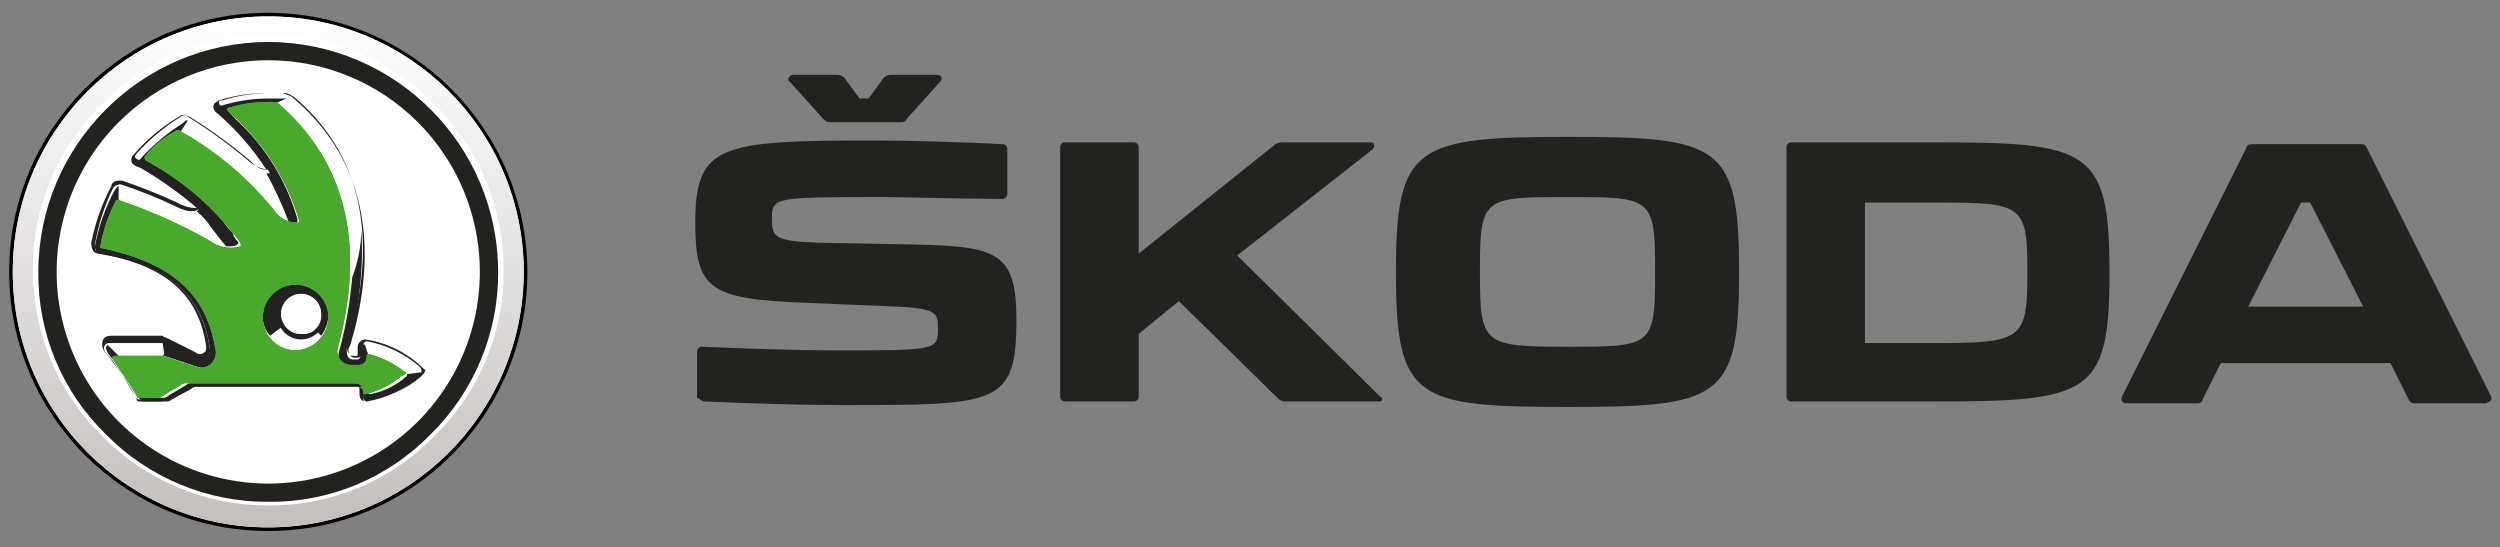 <?xml version="1.0" encoding="UTF-8"?>
<svg width="137px" height="30px" viewBox="0 0 137 30" version="1.1" xmlns="http://www.w3.org/2000/svg" xmlns:xlink="http://www.w3.org/1999/xlink">
    <rect x="0" y="0" width="137" height="30" fill="#808080" stroke="none"/>
    <title>SkodaLogo</title>
    <defs>
        <linearGradient x1="50%" y1="0%" x2="50%" y2="100%" id="linearGradient-1">
            <stop stop-color="#FFFFFF" offset="0%"></stop>
            <stop stop-color="#C4BFBF" offset="100%"></stop>
        </linearGradient>
    </defs>
    <g id="Marques-and-logos" stroke="none" stroke-width="1" fill="none" fill-rule="evenodd">
        <g id="SkodaLogo" fill-rule="nonzero">
            <g id="White_Backing" fill="#FFFFFF">
                <path d="M14.7,29 C12.814,28.982 10.948,28.609 9.2,27.9 C5.8,26.5 3.1,23.8 1.7,20.4 C0.981,18.655 0.607,16.787 0.6,14.9 C0.618,13.014 0.991,11.148 1.7,9.4 C3.1,6 5.8,3.3 9.2,1.9 C10.945,1.181 12.813,0.807 14.7,0.8 C16.586,0.818 18.452,1.191 20.2,1.9 C23.6,3.3 26.3,6 27.7,9.4 C28.419,11.145 28.793,13.013 28.8,14.9 C28.782,16.786 28.409,18.652 27.7,20.4 C26.3,23.8 23.6,26.5 20.2,27.9 C18.455,28.619 16.587,28.993 14.7,29 Z" id="Path"></path>
            </g>
            <g id="Outline_Ring">
                <path d="M14.7,0.7 C6.858,0.7 0.5,7.058 0.5,14.9 C0.5,22.742 6.858,29.1 14.7,29.1 C22.542,29.1 28.9,22.742 28.9,14.9 C28.873,7.069 22.531,0.727 14.7,0.7 Z M14.7,28.9 C6.968,28.9 0.7,22.632 0.7,14.9 C0.7,7.168 6.968,0.9 14.7,0.9 C22.432,0.9 28.7,7.168 28.7,14.9 C28.7,18.613 27.225,22.174 24.599,24.799 C21.974,27.425 18.413,28.9 14.7,28.9 Z" id="Shape" fill="#000000"></path>
                <circle id="Oval" fill="url(#linearGradient-1)" cx="14.7" cy="14.9" r="14"></circle>
            </g>
            <g id="Inner_Ring" transform="translate(1, 1)">
                <path d="M13.7,26.7 C10.279,26.71 6.998,25.34 4.6,22.9 C2.167,20.497 0.798,17.22 0.8,13.8 C0.772,10.375 2.145,7.088 4.6,4.7 C7.003,2.267 10.28,0.898 13.7,0.9 C17.125,0.872 20.412,2.245 22.8,4.7 C25.233,7.103 26.602,10.38 26.6,13.8 C26.628,17.225 25.255,20.512 22.8,22.9 C20.412,25.355 17.125,26.728 13.7,26.7 Z" id="Path" fill="#FFFFFF"></path>
                <path d="M13.7,26.5 C10.356,26.517 7.146,25.183 4.8,22.8 C2.4,20.465 1.063,17.248 1.1,13.9 C1.116,6.948 6.748,1.316 13.7,1.3 C20.652,1.316 26.284,6.948 26.3,13.9 C26.317,17.244 24.983,20.454 22.6,22.8 C20.265,25.2 17.048,26.537 13.7,26.5 Z" id="Path" fill="#222221"></path>
                <path d="M13.7,25.5 C9.01,25.498 4.782,22.672 2.988,18.338 C1.193,14.005 2.184,9.017 5.5,5.7 C7.674,3.524 10.624,2.301 13.7,2.301 C16.776,2.301 19.726,3.524 21.9,5.7 C25.216,9.017 26.207,14.005 24.412,18.338 C22.618,22.672 18.39,25.498 13.7,25.5 L13.7,25.5 Z" id="Path" fill="#FFFFFF"></path>
            </g>
            <g id="Group" transform="translate(5, 5)" fill="#222221">
                <path d="M4,14.5 L5.8,15.1 C6.094,15.214 6.427,15.153 6.66,14.941 C6.893,14.729 6.986,14.403 6.9,14.1 C6.4,11.1 4.5,9.3 0.7,8.6 C0.6,8.6 0.6,8.6 0.6,8.5 C0.699,7.653 0.971,6.836 1.4,6.1 C1.4,6.045 1.445,6 1.5,6 L1.5,5.2 C1.4,5.2 1.4,5.3 1.3,5.4 C0.771,6.368 0.4,7.415 0.2,8.5 C0.2,8.7 0.3,8.9 0.5,8.9 C4.2,9.5 6.1,11.2 6.5,14.1 C6.5,14.3 6.5,14.4 6.4,14.5 C6.32,14.577 6.21,14.613 6.1,14.6 C5.959,14.615 5.817,14.58 5.7,14.5 L4.1,13.7 L3.9,13.7 L4,14.4 C3.9,14.5 3.9,14.5 4,14.5 Z" id="Path"></path>
                <path d="M18.1,15.4 L17.3,15.5 L17.3,15.6 C16.736,16.108 16.045,16.453 15.3,16.6 C15.2,16.6 15.2,16.6 15.2,16.5 L15.2,16.4 C15.185,16.185 15.015,16.015 14.8,16 L5.5,16 C5.39,15.987 5.28,16.023 5.2,16.1 C4.9,16.3 4.5,16.5 4.2,16.7 C4.12,16.777 4.01,16.813 3.9,16.8 L3,16.8 C2.9,16.8 2.8,16.8 2.8,16.7 C2.4,16 2,15.5 1.5,14.7 C1.4,14.6 1.4,14.6 1.5,14.5 L1.5,14.5 L0.9,13.9 C0.846,13.954 0.811,14.024 0.8,14.1 C0.883,14.329 1.02,14.535 1.2,14.7 C1.3,14.8 1.4,15 1.5,15.1 L1.8,15.5 C2.056,15.852 2.29,16.219 2.5,16.6 L2.6,16.8 C2.7,16.9 2.7,17 2.9,17 L4.1,17 C4.21,17.013 4.32,16.977 4.4,16.9 L5.5,16.3 C5.552,16.243 5.623,16.207 5.7,16.2 L14.7,16.2 C14.9,16.2 14.9,16.4 14.9,16.5 L14.9,16.8 C14.909,16.906 14.994,16.991 15.1,17 L15.1,17 C16.205,16.804 17.24,16.321 18.1,15.6 L18.1,15.4 Z" id="Path"></path>
                <path d="M14.8,14 L14.8,14.4 C14.8,14.5 14.7,14.7 14.6,14.7 L14.4,14.7 C14.29,14.713 14.18,14.677 14.1,14.6 C14,14.5 14,14.2 14,14.1 L14.1,13.9 C14.694,11.856 14.931,9.725 14.8,7.6 C14.791,8.49 14.621,9.37 14.3,10.2 C14.188,11.552 13.953,12.89 13.6,14.2 C13.4,14.8 13.8,15.1 14.3,15.1 L14.8,15.1 C15.015,15.085 15.185,14.915 15.2,14.7 L15.2,14.5 L15,13.9 C14.8,13.8 14.8,13.9 14.8,14 Z" id="Path"></path>
                <path d="M11.2,10.5 C10.722,10.497 10.262,10.686 9.924,11.024 C9.586,11.362 9.397,11.822 9.4,12.3 C9.379,12.706 9.523,13.103 9.8,13.4 L10.6,12.8 C10.489,12.618 10.421,12.412 10.4,12.2 C10.4,11.592 10.892,11.1 11.5,11.1 C12.108,11.1 12.6,11.592 12.6,12.2 C12.616,12.518 12.464,12.822 12.2,13 L12.6,13.4 C12.835,13.079 12.974,12.697 13,12.3 C13.003,11.822 12.814,11.362 12.476,11.024 C12.138,10.686 11.678,10.497 11.2,10.5 Z" id="Path"></path>
                <path d="M2.7,4.1 C3.871,4.751 4.948,5.558 5.9,6.5 C5.845,6.5 5.8,6.545 5.8,6.6 C6.111,6.857 6.381,7.161 6.6,7.5 C7,8 7.2,8.3 7.4,8.5 L7.4,8.5 C7.7,8.5 7.9,8.5 8,8.4 C8.1,8.3 8.1,8.3 7.9,8.1 C7.9,8 7.8,8 7.8,7.9 C7.8,7.8 7.6,7.6 7.5,7.5 L7.5,7.5 C7.4,7.4 7.3,7.2 7.2,7.1 L7.2,7.1 C7.076,6.986 6.975,6.85 6.9,6.7 L6.9,6.7 L6.6,6.4 L6.6,6.4 L6.3,6.1 L6.3,6.1 L6,5.8 L6,5.8 L5.7,5.5 L5.7,5.5 L5.4,5.2 L5.4,5.2 C5.3,5.1 5.2,5 5.1,5 L5.1,5 C5,4.9 4.9,4.9 4.8,4.8 L4.8,4.8 C4.7,4.7 4.6,4.7 4.5,4.6 L4.5,4.6 C4.4,4.5 4.3,4.5 4.2,4.4 L4.2,4.4 C4.1,4.3 4,4.3 3.9,4.2 L3.9,4.2 C3.8,4.1 3.7,4.1 3.6,4 L3.6,4 C3.548,3.943 3.477,3.907 3.4,3.9 L3.4,3.9 C3.324,3.889 3.254,3.854 3.2,3.8 C3.1,3.7 3,3.7 3.2,3.5 C3.683,3.008 4.219,2.572 4.8,2.2 L4.9,2.2 L5.3,1.6 L5.3,1.6 C5.2,1.6 5.1,1.6 5.1,1.7 C4.21,2.25 3.402,2.923 2.7,3.7 C2.6,3.8 2.6,3.8 2.6,3.9 C2.4,3.8 2.5,3.9 2.7,4.1 Z" id="Path"></path>
                <path d="M6.9,1.1 C8.085,2.027 9.071,3.184 9.8,4.5 L9.6,4.5 C10.057,5.339 10.458,6.208 10.8,7.1 L10.8,7.2 L11.2,7.2 C11.3,7.2 11.3,7.2 11.3,7.1 L11.3,7 C10.772,5.166 9.811,3.486 8.5,2.1 L8.5,2.1 L8.4,2 L8.4,2 L8.3,1.9 L8.3,1.9 L8.2,1.8 L8.2,1.8 L8.1,1.7 L8.1,1.7 L8,1.6 L8,1.6 C7.945,1.6 7.9,1.555 7.9,1.5 L7.8,1.4 L7.7,1.3 L7.6,1.2 C7.5,1.1 7.5,1 7.7,1 C8.326,0.859 8.961,0.759 9.6,0.7 L10,0.7 L10.7,0.4 L9.9,0.4 C8.951,0.378 8.005,0.514 7.1,0.8 C6.9,0.8 6.9,0.9 6.9,1 C6.8,0.9 6.8,1 6.9,1.1 Z" id="Path"></path>
            </g>
            <g id="Figure_P362C" transform="translate(5, 5)" fill="#4BA82E">
                <path d="M17.2,15.4 C16.611,14.93 15.929,14.59 15.2,14.4 C15.1,14.4 15.1,14.4 15.1,14.5 L15.1,14.6 C15.085,14.815 14.915,14.985 14.7,15 L14.2,15 C13.981,14.99 13.777,14.884 13.643,14.711 C13.508,14.538 13.456,14.315 13.5,14.1 C15.3,7.5 13.3,3.4 10.4,0.8 C10.1,0.5 9.9,0.6 9.5,0.6 C8.855,0.602 8.214,0.703 7.6,0.9 C7.4,0.9 7.4,1 7.5,1.1 C9.359,2.676 10.715,4.762 11.4,7.1 C11.4,7.2 11.4,7.2 11.3,7.2 C10.774,7.209 10.282,6.944 10,6.5 C8.588,4.756 6.857,3.297 4.9,2.2 C4.864,2.154 4.809,2.127 4.75,2.127 C4.691,2.127 4.636,2.154 4.6,2.2 C3.984,2.52 3.439,2.962 3,3.5 C2.954,3.536 2.927,3.591 2.927,3.65 C2.927,3.709 2.954,3.764 3,3.8 C5.002,4.875 6.743,6.377 8.1,8.2 C8.177,8.28 8.213,8.39 8.2,8.5 C7.618,8.678 6.986,8.567 6.5,8.2 C4.939,7.316 3.298,6.579 1.6,6 C1.4,5.9 1.3,6 1.3,6.1 C0.915,6.855 0.645,7.664 0.5,8.5 C0.5,8.6 0.5,8.6 0.6,8.6 C4.4,9.4 6.3,11.1 6.8,14.1 C6.886,14.403 6.793,14.729 6.56,14.941 C6.327,15.153 5.994,15.214 5.7,15.1 L3.9,14.5 L1.3,14.5 C1.2,14.5 1.1,14.6 1.2,14.7 C1.7,15.5 2.1,16 2.5,16.7 C2.5,16.8 2.6,16.8 2.7,16.8 L3.6,16.8 C3.71,16.813 3.82,16.777 3.9,16.7 C4.2,16.5 4.6,16.3 4.9,16.1 C4.98,16.023 5.09,15.987 5.2,16 L14.5,16 C14.715,16.015 14.885,16.185 14.9,16.4 L14.9,16.5 C14.9,16.6 14.9,16.6 15,16.6 C15.737,16.432 16.423,16.089 17,15.6 C17.3,15.5 17.3,15.4 17.2,15.4 Z M11.2,14.2 C10.206,14.2 9.4,13.394 9.4,12.4 C9.4,11.406 10.206,10.6 11.2,10.6 C12.194,10.6 13,11.406 13,12.4 C12.969,13.381 12.181,14.169 11.2,14.2 L11.2,14.2 Z" id="Shape"></path>
                <path d="M17.2,15.4 C16.611,14.93 15.929,14.59 15.2,14.4 C15.1,14.4 15.1,14.4 15.1,14.5 L15.1,14.6 C15.085,14.815 14.915,14.985 14.7,15 L14.2,15 C13.981,14.99 13.777,14.884 13.643,14.711 C13.508,14.538 13.456,14.315 13.5,14.1 C15.3,7.5 13.3,3.4 10.4,0.8 C10.1,0.5 9.9,0.6 9.5,0.6 C8.855,0.602 8.214,0.703 7.6,0.9 C7.4,0.9 7.4,1 7.5,1.1 C9.359,2.676 10.715,4.762 11.4,7.1 C11.4,7.2 11.4,7.2 11.3,7.2 C10.774,7.209 10.282,6.944 10,6.5 C8.588,4.756 6.857,3.297 4.9,2.2 C4.864,2.154 4.809,2.127 4.75,2.127 C4.691,2.127 4.636,2.154 4.6,2.2 C3.984,2.52 3.439,2.962 3,3.5 C2.954,3.536 2.927,3.591 2.927,3.65 C2.927,3.709 2.954,3.764 3,3.8 C5.002,4.875 6.743,6.377 8.1,8.2 C8.177,8.28 8.213,8.39 8.2,8.5 C7.618,8.678 6.986,8.567 6.5,8.2 C4.939,7.316 3.298,6.579 1.6,6 C1.4,5.9 1.3,6 1.3,6.1 C0.915,6.855 0.645,7.664 0.5,8.5 C0.5,8.6 0.5,8.6 0.6,8.6 C4.4,9.4 6.3,11.1 6.8,14.1 C6.886,14.403 6.793,14.729 6.56,14.941 C6.327,15.153 5.994,15.214 5.7,15.1 L3.9,14.5 L1.3,14.5 C1.2,14.5 1.1,14.6 1.2,14.7 C1.7,15.5 2.1,16 2.5,16.7 C2.5,16.8 2.6,16.8 2.7,16.8 L3.6,16.8 C3.71,16.813 3.82,16.777 3.9,16.7 C4.2,16.5 4.6,16.3 4.9,16.1 C4.98,16.023 5.09,15.987 5.2,16 L14.5,16 C14.715,16.015 14.885,16.185 14.9,16.4 L14.9,16.5 C14.9,16.6 14.9,16.6 15,16.6 C15.737,16.432 16.423,16.089 17,15.6 C17.3,15.5 17.3,15.4 17.2,15.4 Z M11.2,14.2 C10.206,14.2 9.4,13.394 9.4,12.4 C9.4,11.406 10.206,10.6 11.2,10.6 C12.194,10.6 13,11.406 13,12.4 C12.969,13.381 12.181,14.169 11.2,14.2 L11.2,14.2 Z" id="Shape"></path>
                <path d="M17.2,15.4 C16.611,14.93 15.929,14.59 15.2,14.4 C15.1,14.4 15.1,14.4 15.1,14.5 L15.1,14.6 C15.085,14.815 14.915,14.985 14.7,15 L14.2,15 C13.981,14.99 13.777,14.884 13.643,14.711 C13.508,14.538 13.456,14.315 13.5,14.1 C15.3,7.5 13.3,3.4 10.4,0.8 C10.1,0.5 9.9,0.6 9.5,0.6 C8.855,0.602 8.214,0.703 7.6,0.9 C7.4,0.9 7.4,1 7.5,1.1 C9.359,2.676 10.715,4.762 11.4,7.1 C11.4,7.2 11.4,7.2 11.3,7.2 C10.774,7.209 10.282,6.944 10,6.5 C8.588,4.756 6.857,3.297 4.9,2.2 C4.864,2.154 4.809,2.127 4.75,2.127 C4.691,2.127 4.636,2.154 4.6,2.2 C3.984,2.52 3.439,2.962 3,3.5 C2.954,3.536 2.927,3.591 2.927,3.65 C2.927,3.709 2.954,3.764 3,3.8 C5.002,4.875 6.743,6.377 8.1,8.2 C8.177,8.28 8.213,8.39 8.2,8.5 C7.618,8.678 6.986,8.567 6.5,8.2 C4.939,7.316 3.298,6.579 1.6,6 C1.4,5.9 1.3,6 1.3,6.1 C0.915,6.855 0.645,7.664 0.5,8.5 C0.5,8.6 0.5,8.6 0.6,8.6 C4.4,9.4 6.3,11.1 6.8,14.1 C6.886,14.403 6.793,14.729 6.56,14.941 C6.327,15.153 5.994,15.214 5.7,15.1 L3.9,14.5 L1.3,14.5 C1.2,14.5 1.1,14.6 1.2,14.7 C1.7,15.5 2.1,16 2.5,16.7 C2.5,16.8 2.6,16.8 2.7,16.8 L3.6,16.8 C3.71,16.813 3.82,16.777 3.9,16.7 C4.2,16.5 4.6,16.3 4.9,16.1 C4.98,16.023 5.09,15.987 5.2,16 L14.5,16 C14.715,16.015 14.885,16.185 14.9,16.4 L14.9,16.5 C14.9,16.6 14.9,16.6 15,16.6 C15.737,16.432 16.423,16.089 17,15.6 C17.3,15.5 17.3,15.4 17.2,15.4 Z M11.2,14.2 C10.206,14.2 9.4,13.394 9.4,12.4 C9.4,11.406 10.206,10.6 11.2,10.6 C12.194,10.6 13,11.406 13,12.4 C12.969,13.381 12.181,14.169 11.2,14.2 L11.2,14.2 Z" id="Shape"></path>
            </g>
            <g id="Outline_Black" transform="translate(5, 5)">
                <path d="M18.1,15.1 C17.247,14.291 16.164,13.767 15,13.6 C14.785,13.615 14.615,13.785 14.6,14 L14.6,14.4 C14.6,14.5 14.6,14.5 14.5,14.5 L14.3,14.5 C14.2,14.5 14.2,14.5 14.1,14.4 L14.1,14.1 L14.2,13.9 C15.4,9.9 15.8,4.4 11.1,0.4 C10.9,0.2 10.7,0.2 10.5,0.1 L9.8,0.1 C8.851,0.078 7.905,0.214 7,0.5 C6.8,0.6 6.7,0.7 6.7,0.8 C6.679,0.962 6.758,1.12 6.9,1.2 C7.942,2.1 8.851,3.144 9.6,4.3 C9.2,4.3 9,4.1 8.7,3.8 C7.66,2.921 6.557,2.119 5.4,1.4 C5.3,1.4 5.2,1.3 5.1,1.3 C4.99,1.287 4.88,1.323 4.8,1.4 C3.857,1.958 3.013,2.668 2.3,3.5 C2.223,3.58 2.187,3.69 2.2,3.8 C2.2,4 2.4,4.1 2.7,4.2 C3.797,4.839 4.834,5.576 5.8,6.4 L5.6,6.4 C5.282,6.364 4.976,6.261 4.7,6.1 C3.721,5.648 2.72,5.248 1.7,4.9 L1.5,4.9 C1.2,4.9 1.1,5.1 1.1,5.2 C0.586,6.175 0.216,7.219 0,8.3 C0,8.6 0.1,8.9 0.4,8.9 C4,9.5 5.9,11.1 6.3,14 C6.3,14.1 6.3,14.3 6.2,14.3 C6.148,14.357 6.077,14.393 6,14.4 C5.89,14.413 5.78,14.377 5.7,14.3 L4.1,13.5 C4.024,13.489 3.954,13.454 3.9,13.4 L1.1,13.4 C0.7,13.4 0.6,13.6 0.6,13.9 C0.6,14.2 0.8,14.3 1,14.6 C1.1,14.7 1.2,14.9 1.3,15 L1.6,15.4 C1.856,15.752 2.09,16.119 2.3,16.5 L2.4,16.7 C2.5,16.9 2.6,16.9 2.8,16.9 L4,16.9 C4.11,16.913 4.22,16.877 4.3,16.8 L5.4,16.2 L14.6,16.2 C14.655,16.2 14.7,16.245 14.7,16.3 L14.7,16.6 C14.7,16.8 14.8,17 15,17 L15.1,17 C16.264,16.833 17.347,16.309 18.2,15.5 C18.277,15.42 18.313,15.31 18.3,15.2 C18.3,15.3 18.2,15.2 18.1,15.1 Z M18,15.6 C17.191,16.398 16.131,16.892 15,17 L15,17 C14.9,17 14.9,16.9 14.9,16.8 L14.9,16.5 C14.91,16.418 14.881,16.336 14.823,16.277 C14.764,16.219 14.682,16.19 14.6,16.2 L5.5,16.2 C5.39,16.187 5.28,16.223 5.2,16.3 C4.8,16.5 4.5,16.7 4.1,16.9 C4.024,16.911 3.954,16.946 3.9,17 L2.7,17 C2.6,17 2.5,17 2.5,16.9 L2.4,16.7 C1.9,15.9 1.9,15.8 1.4,15.1 C1.1,14.6 0.7,14.3 0.7,14.1 C0.69,14.018 0.719,13.936 0.777,13.877 C0.836,13.819 0.918,13.79 1,13.8 L4,13.8 C4,13.8 5.1,14.3 5.6,14.6 C6.1,14.9 6.6,14.6 6.5,14.1 C6,10.7 3.6,9.4 0.4,8.8 C0.2,8.8 0.2,8.6 0.2,8.4 C0.381,7.324 0.718,6.279 1.2,5.3 C1.296,5.176 1.443,5.103 1.6,5.1 C2.626,5.43 3.629,5.831 4.6,6.3 C5.4,6.7 5.7,6.6 6,6.4 L6,6.2 C4.961,5.32 3.858,4.517 2.7,3.8 C2.4,3.7 2.3,3.6 2.5,3.4 C3.202,2.623 4.01,1.95 4.9,1.4 C5.014,1.298 5.186,1.298 5.3,1.4 C6.457,2.119 7.56,2.921 8.6,3.8 C8.926,4.106 9.353,4.284 9.8,4.3 C9.9,4.3 10,4.3 10,4.2 C9.219,2.921 8.24,1.773 7.1,0.8 C7,0.7 7,0.7 7,0.6 C7,0.5 7.1,0.5 7.2,0.5 C8.105,0.214 9.051,0.078 10,0.1 L10.6,0.1 C10.8,0.1 10.9,0.2 11.1,0.3 C16,4.4 15.1,10.3 14.1,13.6 L14.1,13.6 C14.1,13.7 14.1,13.7 14,13.8 C13.984,14.005 14.019,14.211 14.1,14.4 C14.2,14.5 14.3,14.6 14.4,14.6 L14.6,14.6 C14.761,14.59 14.89,14.461 14.9,14.3 L14.9,13.9 C14.909,13.794 14.994,13.709 15.1,13.7 L15.1,13.7 C16.175,13.897 17.177,14.38 18,15.1 C18.054,15.154 18.089,15.224 18.1,15.3 C18.1,15.5 18,15.5 18,15.6 Z" id="Shape" fill="#222221"></path>
                <path d="M11.5,11 C10.782,11 10.2,11.582 10.2,12.3 C10.2,13.018 10.782,13.6 11.5,13.6 C12.218,13.6 12.8,13.018 12.8,12.3 C12.752,11.603 12.197,11.048 11.5,11 L11.5,11 Z M11.5,13.3 C11.055,13.3 10.654,13.032 10.484,12.621 C10.313,12.21 10.408,11.737 10.722,11.422 C11.037,11.108 11.51,11.013 11.921,11.184 C12.332,11.354 12.6,11.755 12.6,12.2 C12.632,12.5 12.526,12.799 12.313,13.013 C12.099,13.226 11.8,13.332 11.5,13.3 Z" id="Shape" fill="#222221"></path>
                <path d="M11.5,13.3 C11.055,13.3 10.654,13.032 10.484,12.621 C10.313,12.21 10.408,11.737 10.722,11.422 C11.037,11.108 11.51,11.013 11.921,11.184 C12.332,11.354 12.6,11.755 12.6,12.2 C12.632,12.5 12.526,12.799 12.313,13.013 C12.099,13.226 11.8,13.332 11.5,13.3 Z" id="Path" fill="#FFFFFF"></path>
            </g>
            <g id="Lettering" transform="translate(38, 4)" fill="#222221">
                <path d="M0.6,18 C2.7,18.1 6.1,18.2 8.1,18.2 C16.7,18.2 17.7,18.2 17.7,13.5 C17.7,9.8 16.6,9.5 12.1,9.4 L6.8,9.3 C4.4,9.2 4.3,9 4.3,7.9 C4.3,6.8 4.6,6.8 10.4,6.8 C11.5,6.8 15,6.9 16.9,6.9 C16.982,6.91 17.064,6.881 17.123,6.823 C17.181,6.764 17.21,6.682 17.2,6.6 L17.2,4.2 C17.21,4.118 17.181,4.036 17.123,3.977 C17.064,3.919 16.982,3.89 16.9,3.9 C15.1,3.8 12.1,3.7 9.9,3.7 C1.5,3.7 0.1,3.9 0.1,8.2 C0.1,11.9 0.9,12.4 6.3,12.6 L11.1,12.8 C13.4,12.9 13.4,13.2 13.4,14 C13.4,15.2 13.3,15.2 7.9,15.2 C5.4,15.2 2.8,15.1 0.5,15 C0.418,14.99 0.336,15.019 0.277,15.077 C0.219,15.136 0.19,15.218 0.2,15.3 L0.2,17.8 C0.4,17.9 0.5,18 0.6,18 M91.5,12.8 L85.2,12.8 L88.1,7.1 L88.6,7.1 L91.5,12.8 Z M73.1,10.8 L73.1,11 C73.1,14.6 72.8,14.8 68.1,14.8 L64.2,14.8 L64.2,7.1 L68.1,7.1 C72.8,7.1 73.1,7.2 73.1,10.8 M52.7,10.8 L52.7,11 C52.7,15 52.5,15 47.9,15 C43.3,15 43.1,14.9 43.1,11 L43.1,10.8 C43.1,6.8 43.3,6.8 47.9,6.8 C52.5,6.8 52.7,6.8 52.7,10.8 M98.5,17.7 L91.7,4.1 C91.6,3.9 91.5,3.9 91.4,3.9 L85.4,3.9 C85.2,3.9 85.1,4 85.1,4.1 L78.3,17.7 C78.2,17.9 78.3,18.1 78.5,18.1 L82.4,18.1 C82.6,18.1 82.7,18 82.7,17.9 L83.7,15.9 L93,15.9 L94,17.9 C94.1,18.1 94.2,18.1 94.3,18.1 L98.2,18.1 C98.5,18 98.6,17.9 98.5,17.7 M68.1,3.8 L60.2,3.8 C60.118,3.79 60.036,3.819 59.977,3.877 C59.919,3.936 59.89,4.018 59.9,4.1 L59.9,17.7 C59.89,17.782 59.919,17.864 59.977,17.923 C60.036,17.981 60.118,18.01 60.2,18 L68.1,18 C76.5,18 77.6,17.6 77.6,11 L77.6,10.9 C77.6,4.2 76.5,3.8 68.1,3.8 M37.6,17.7 L29.8,10 L37.2,4.2 C37.4,4 37.3,3.8 37.1,3.8 L32.3,3.8 C32.16,3.796 32.022,3.83 31.9,3.9 L24.4,9.9 L24.4,4.1 C24.41,4.018 24.381,3.936 24.323,3.877 C24.264,3.819 24.182,3.79 24.1,3.8 L20.4,3.8 C20.318,3.79 20.236,3.819 20.177,3.877 C20.119,3.936 20.09,4.018 20.1,4.1 L20.1,17.7 C20.09,17.782 20.119,17.864 20.177,17.923 C20.236,17.981 20.318,18.01 20.4,18 L24.1,18 C24.182,18.01 24.264,17.981 24.323,17.923 C24.381,17.864 24.41,17.782 24.4,17.7 L24.4,14.3 L26.6,12.5 L32,17.8 C32.096,17.924 32.243,17.997 32.4,18 L37.6,18 C37.8,18 37.8,17.8 37.6,17.7 M38.5,10.8 L38.5,11 C38.5,17.9 39.6,18.3 47.9,18.3 C56.2,18.3 57.3,17.9 57.3,11 L57.3,10.8 C57.3,3.9 56.2,3.5 47.9,3.5 C39.6,3.5 38.5,4 38.5,10.8 M5.3,0.5 L7.1,2.5 C7.196,2.624 7.343,2.697 7.5,2.7 L11.3,2.7 C11.5,2.7 11.6,2.7 11.7,2.5 L13.5,0.5 C13.7,0.3 13.6,0.1 13.3,0.1 L10.8,0.1 C10.643,0.103 10.496,0.176 10.4,0.3 L9.6,1.4 L9.1,1.4 L8.3,0.3 C8.204,0.176 8.057,0.103 7.9,0.1 L5.4,0.1 C5.2,0.2 5.1,0.4 5.3,0.5" id="Shape"></path>
            </g>
        </g>
    </g>
</svg>